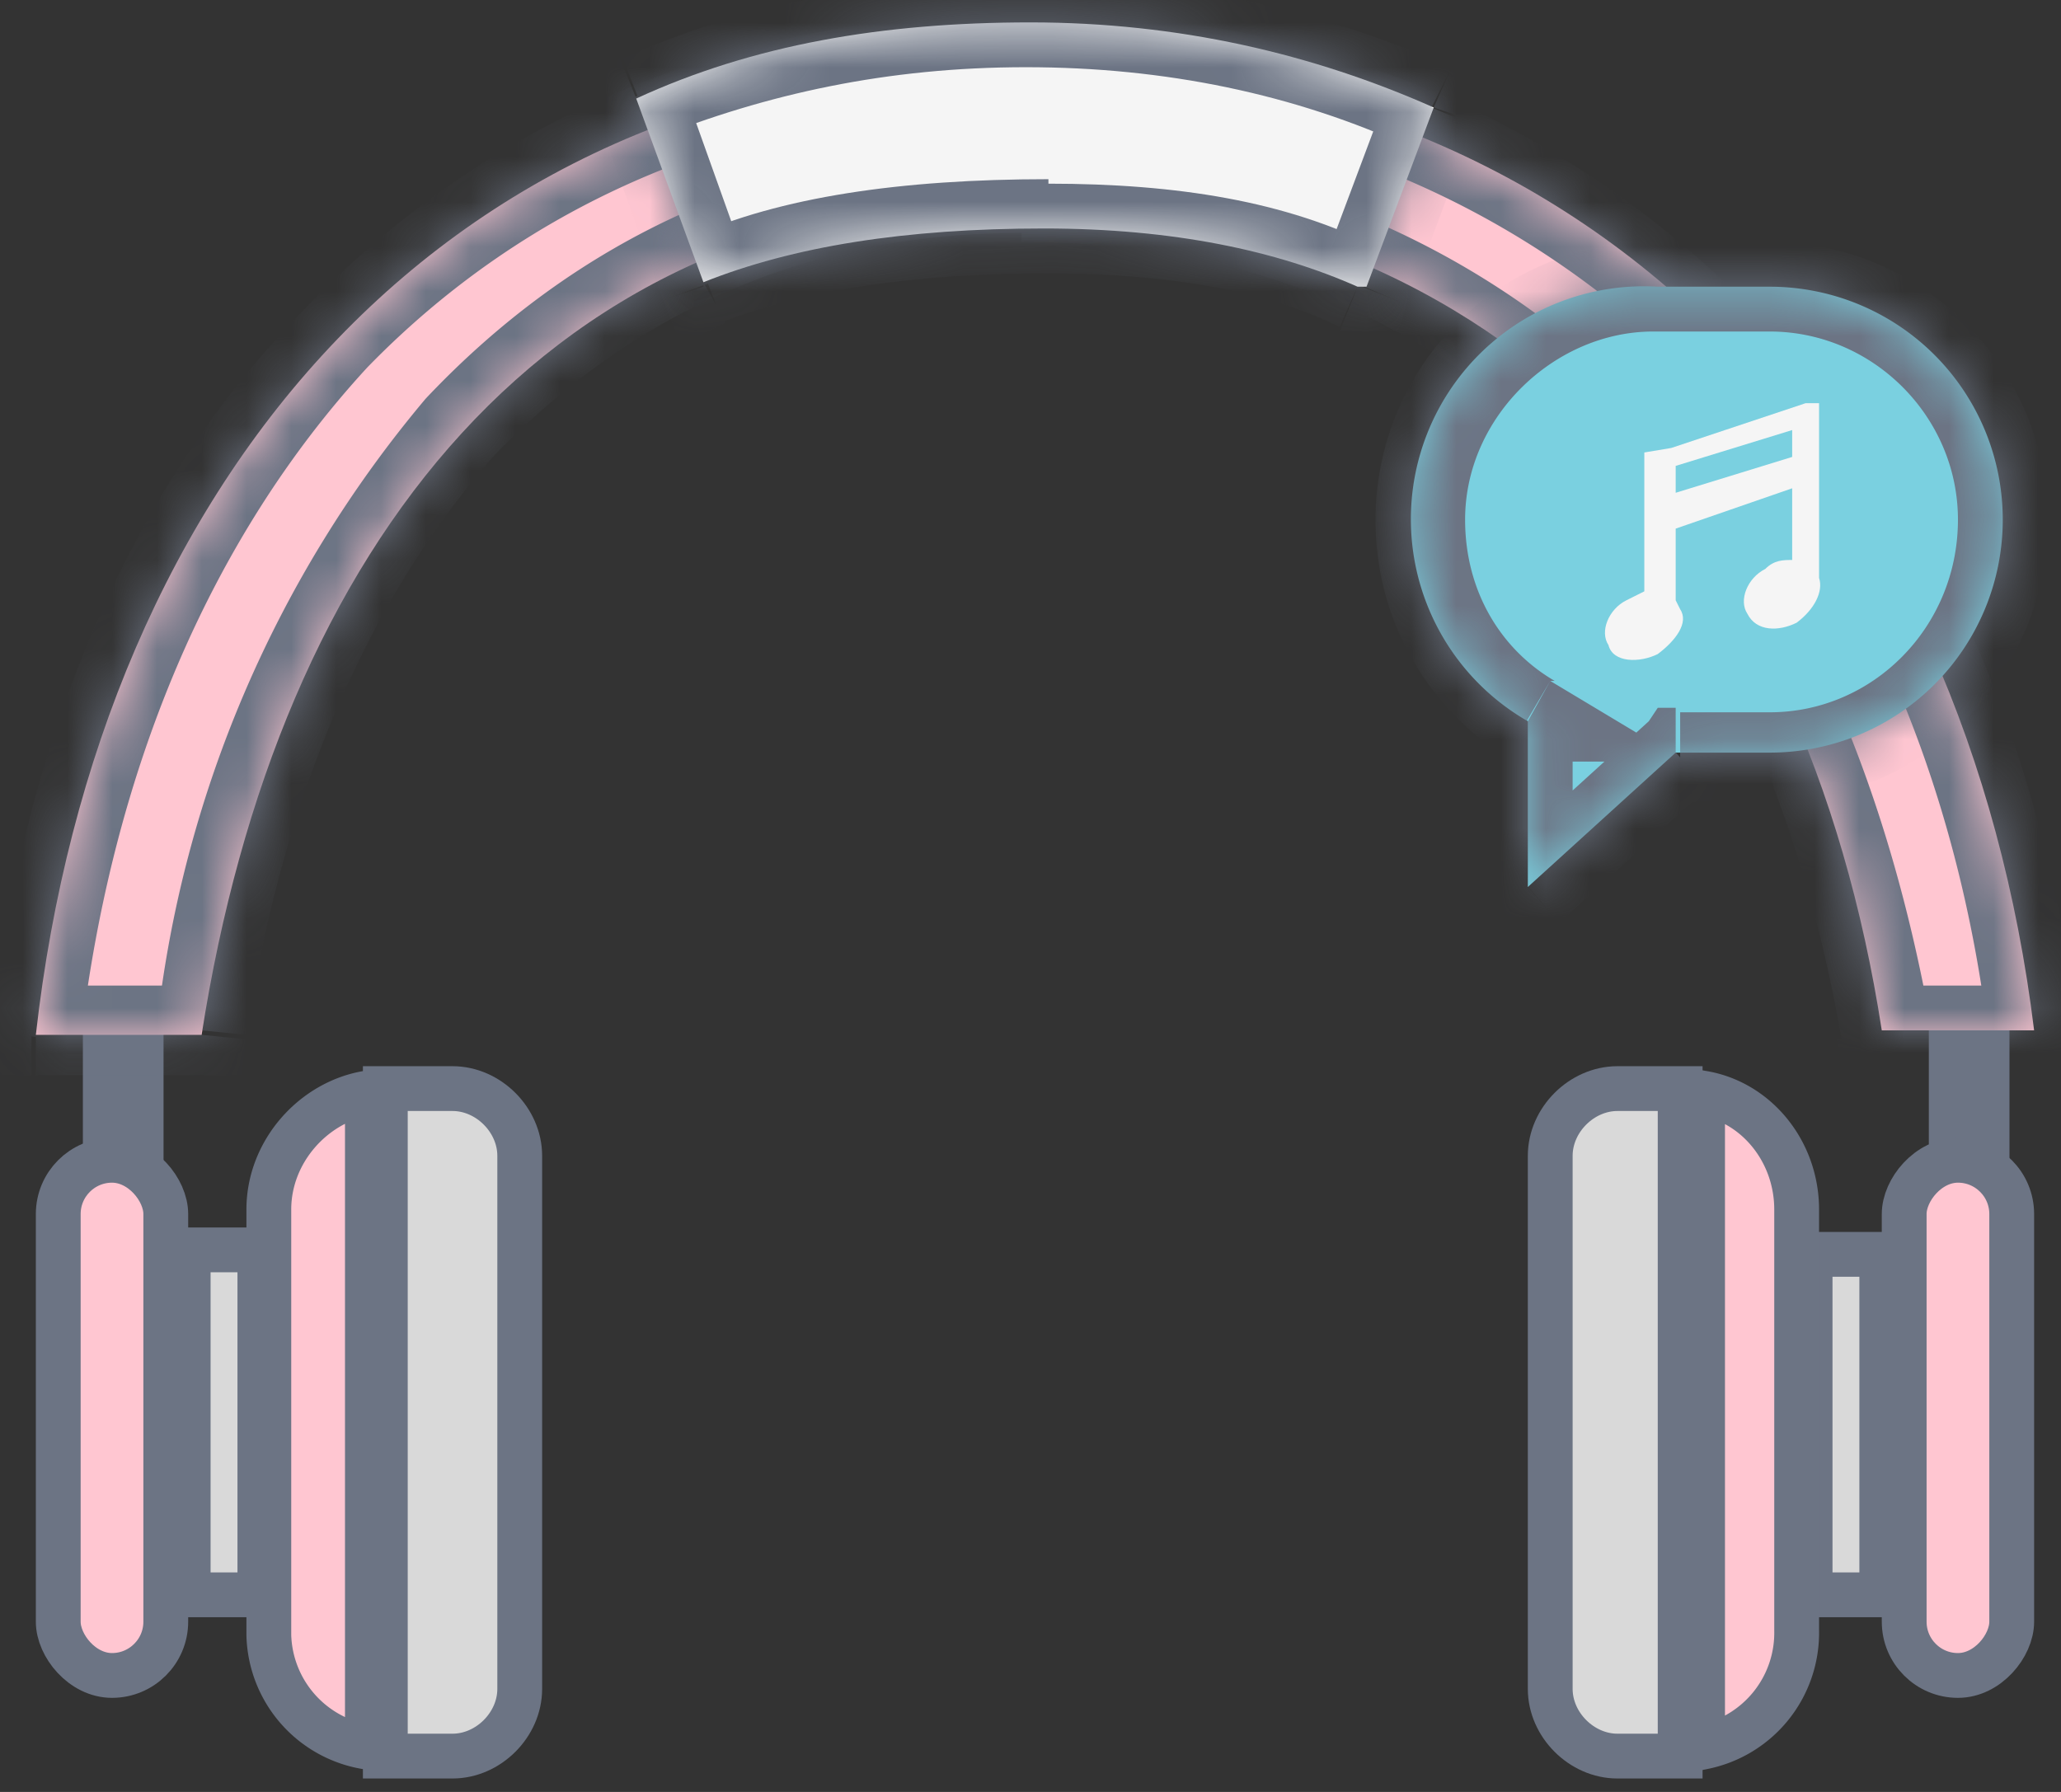 <svg width="46" height="40" fill="none" xmlns="http://www.w3.org/2000/svg"><rect width="100%" height="100%" fill="#333333" stroke="none"/><path fill="#F5F5F5" stroke="#6C7484" stroke-width=".9" d="M2.3 23.1h.9v2.8h-.9zM43.5 23.1h.9v2.8h-.9z"/><mask id="a" fill="#fff"><path fill-rule="evenodd" clip-rule="evenodd" d="M42 23h3.4C43.9 10.8 36 1.4 22.9 1.4 10 1.3 2.2 10.7.8 23.1h3.7C6.2 12.2 12.2 4.4 22.8 4.4 33.6 4.4 40.3 12 42 23Z"/></mask><path fill-rule="evenodd" clip-rule="evenodd" d="M42 23h3.4C43.9 10.8 36 1.4 22.9 1.4 10 1.3 2.2 10.7.8 23.1h3.7C6.2 12.2 12.2 4.4 22.8 4.4 33.6 4.4 40.3 12 42 23Z" fill="#FFC6D1"/><path d="M45.4 23v1h1v-1h-1ZM42 23l-1 .2.2.9h.8v-1ZM.8 23h-1l-.1 1h1v-1Zm3.7 0v1h.9l.1-.8-1-.1Zm40.9-1H42v2h3.4v-2ZM22.9 2.4a20 20 0 0 1 14.9 6c3.6 3.7 5.9 8.9 6.6 14.9l2-.3c-.8-6.3-3.2-12-7.2-16A22 22 0 0 0 23 .3v2ZM1.8 23.2c.7-6 2.9-11.2 6.4-15 3.5-3.6 8.4-5.9 14.7-5.9v-2C16.1.3 10.7 2.8 6.7 7c-3.9 4-6.2 9.7-6.9 16l2 .3ZM4.5 22H.8v2h3.7v-2Zm1 1.1c.8-5.3 2.7-9.7 5.5-12.9 2.9-3 6.7-5 11.8-5v-2c-5.6 0-10 2.2-13.3 5.7a26.2 26.2 0 0 0-6 14l2 .2ZM22.8 5.4c5.1 0 9.2 1.8 12.3 5 3 3 5.1 7.5 6 12.8l2-.3c-1-5.6-3.1-10.5-6.6-14a18.8 18.8 0 0 0-13.7-5.5v2Z" fill="#6C7484" mask="url(#a)"/><rect x="1.3" y="25.9" width="2.4" height="11.5" rx="1.2" fill="#FFC6D1" stroke="#6C7484"/><path fill="#D9D9D9" stroke="#6C7484" d="M4.2 27.9h1.6v7.7H4.2z"/><path d="M6 27c0-1.3 1-2.4 2.2-2.6V39A2.6 2.6 0 0 1 6 36.5V27Z" fill="#FFC6D1" stroke="#6C7484"/><path d="M8.6 24.3h1.5c.8 0 1.5.7 1.5 1.5v11.9c0 .8-.7 1.5-1.5 1.5H8.6V24.3Z" fill="#D9D9D9" stroke="#6C7484"/><rect x="-.5" y=".5" width="2.4" height="11.5" rx="1.2" transform="matrix(-1 0 0 1 44.4 25.4)" fill="#FFC6D1" stroke="#6C7484"/><path fill="#D9D9D9" stroke="#6C7484" d="M42 28h-1.6v7.6H42z"/><path d="M40.1 27c0-1.3-.9-2.4-2.1-2.6V39a2.6 2.6 0 0 0 2.1-2.6V27Z" fill="#FFC6D1" stroke="#6C7484"/><path d="M37.5 24.3h-1.4c-.8 0-1.5.7-1.5 1.5v11.9c0 .8.7 1.5 1.5 1.5h1.4V24.3Z" fill="#D9D9D9" stroke="#6C7484"/><mask id="b" fill="#fff"><path fill-rule="evenodd" clip-rule="evenodd" d="m32 2.4-1.5 4h-.2c-1.8-.8-4.1-1.3-7-1.3-3.1 0-5.6.4-7.6 1.2l-1.5-4.1C16.8 1 19.7.5 23 .5c3.3 0 6.3.7 9 1.9Z"/></mask><path fill-rule="evenodd" clip-rule="evenodd" d="m32 2.4-1.5 4h-.2c-1.8-.8-4.1-1.3-7-1.3-3.1 0-5.6.4-7.6 1.2l-1.5-4.1C16.8 1 19.7.5 23 .5c3.3 0 6.3.7 9 1.9Z" fill="#F5F5F5"/><path d="m32 2.4.9.3.3-.9-.8-.3-.4.9Zm-1.5 4v1h.7l.2-.6-1-.4Zm-.2 0-.4 1h.4v-1Zm-14.6 0-.9.3.4 1 1-.5-.5-.9Zm-1.5-4.2-.4-1-.9.4.4 1 1-.4ZM31 2l-1.5 4 1.9.8 1.5-4L31 2Zm-.7 5.4h.2v-2h-.2v2Zm-7-1.3c2.8 0 5 .4 6.6 1.2l.8-1.8c-2-1-4.4-1.4-7.3-1.4v2Zm-7.2 1.1c1.8-.7 4.2-1.1 7.3-1.1V4c-3.3 0-6 .4-8 1.3l.7 1.8Zm-2.8-4.7 1.5 4.2 1.9-.7-1.5-4.2-2 .7Zm9.6-3c-3.3 0-6.3.6-9 1.8l.7 1.8c2.5-1 5.2-1.6 8.3-1.6v-2Zm9.5 2c-3-1.3-6.1-2-9.5-2v2c3.1 0 6 .6 8.6 1.8l.9-1.8Z" fill="#6C7484" mask="url(#b)"/><mask id="c" fill="#fff"><path fill-rule="evenodd" clip-rule="evenodd" d="M37 6.4a5.2 5.2 0 0 0-2.9 9.7v3.7l3.3-3h2.1a5.2 5.2 0 1 0 0-10.4h-2.6Z"/></mask><path fill-rule="evenodd" clip-rule="evenodd" d="M37 6.4a5.2 5.2 0 0 0-2.9 9.7v3.7l3.3-3h2.1a5.2 5.2 0 1 0 0-10.4h-2.6Z" fill="#7AD0E0"/><path d="M34.1 16v1h3.5l-3-1.8-.5.9Zm0 0v-1h-1v1h1Zm0 3.8h-1V22l1.7-1.4-.7-.8Zm3.3-3v-1H37l-.2.3.6.8Zm-4.7-5.2c0-2.3 2-4.2 4.2-4.2v-2a6.2 6.2 0 0 0-6.2 6.2h2Zm2 3.6c-1.2-.7-2-2-2-3.6h-2c0 2.3 1.2 4.2 2.9 5.3l1-1.7Zm-.6-.1v2-2Zm-1 1v3.7h2v-3.7h-2Zm1.7 4.5 3.3-3-1.3-1.5-3.3 3 1.3 1.5Zm4.7-4.7h-2v2h2v-2Zm4.2-4.3c0 2.4-1.9 4.3-4.2 4.3v2c3.4 0 6.2-2.8 6.2-6.3h-2Zm-4.2-4.2c2.3 0 4.2 1.9 4.2 4.2h2c0-3.4-2.8-6.2-6.2-6.2v2Zm-2.6 0h2.6v-2h-2.6v2Z" fill="#6C7484" mask="url(#c)"/><path fill-rule="evenodd" clip-rule="evenodd" d="M40 12.5c-.2 0-.4 0-.6.2-.4.2-.6.7-.4 1 .2.4.7.4 1.1.2.4-.3.6-.7.5-1V9h-.3l-3 1-.6.1v3.1l-.4.2c-.4.2-.6.7-.4 1 .1.4.7.4 1.1.2.4-.3.7-.7.5-1l-.1-.2v-1.6l2.6-.9v1.7Zm0-2.9-2.6.8v.6l2.6-.8v-.6Z" fill="#F5F5F5"/></svg>
